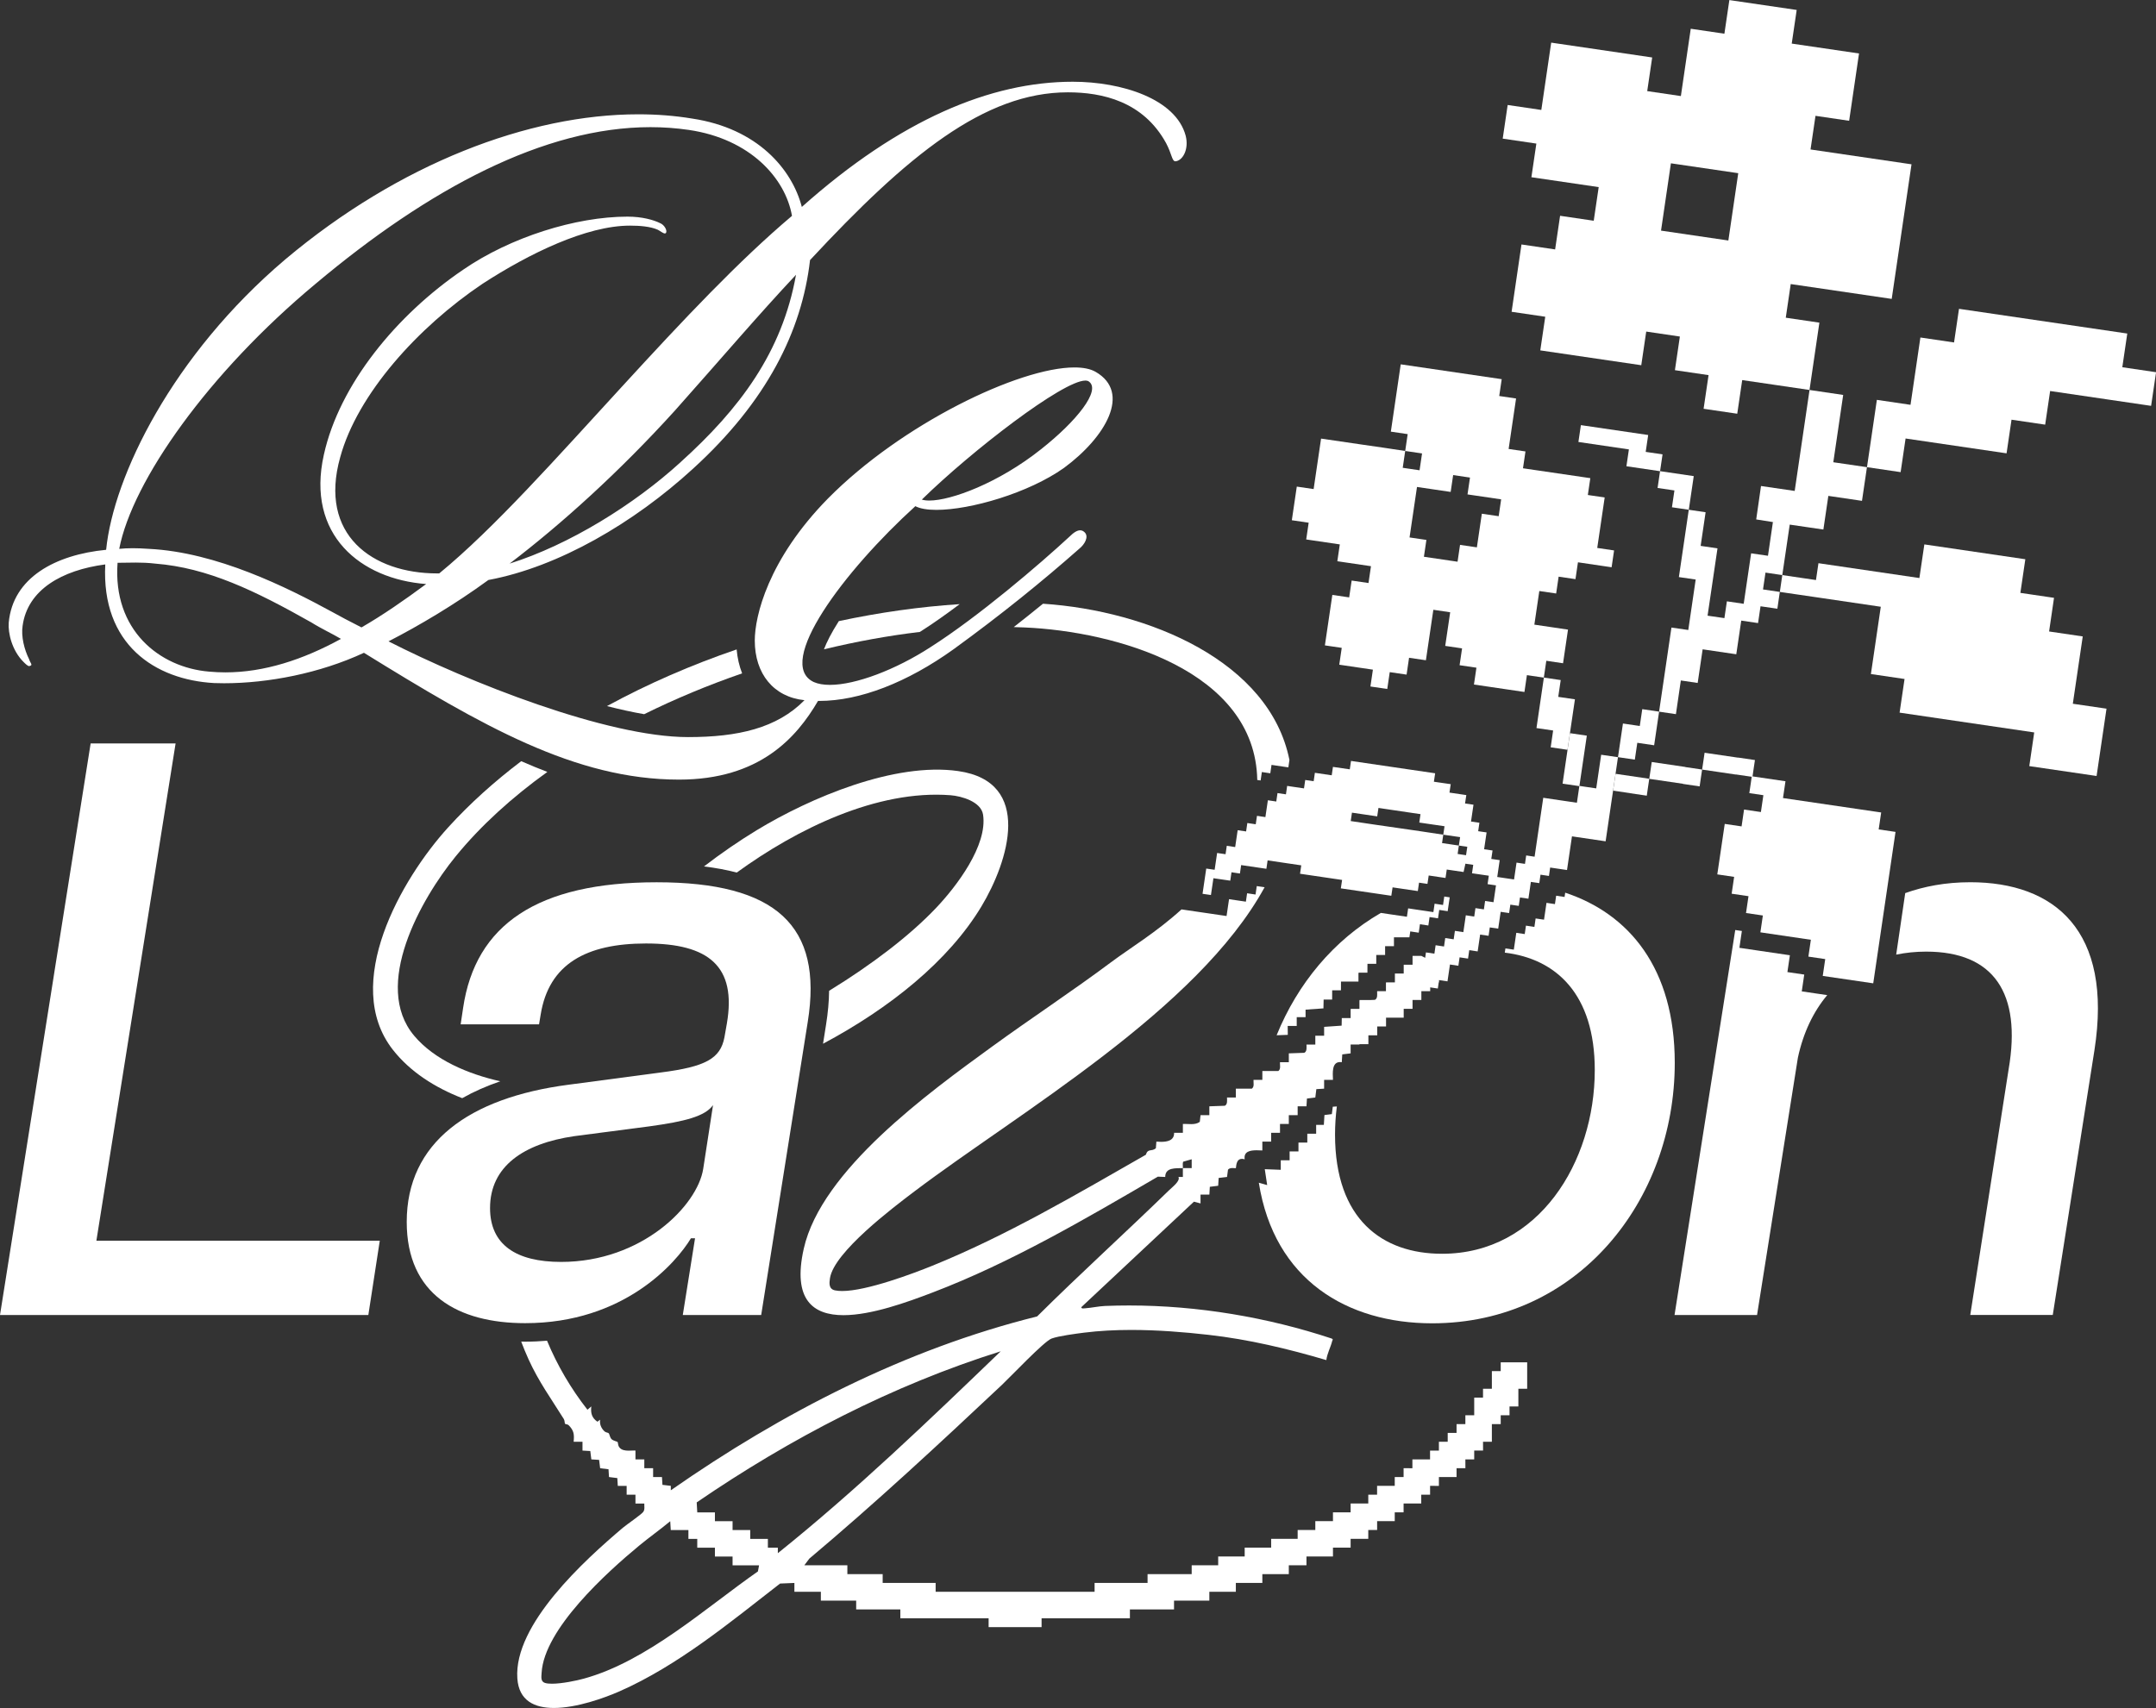 <?xml version="1.0" encoding="UTF-8"?>
<svg id="Layer_2" data-name="Layer 2" xmlns="http://www.w3.org/2000/svg" viewBox="0 0 582.46 461.54">
  <rect x="0" y="0" width="582.46" height="461.54" fill="#333333" stroke="none"/>
  <defs>
    <style>
      .cls-1 {
        fill: #fff;
      }
    </style>
  </defs>
  <g id="Calque_3" data-name="Calque 3">
    <g>
      <polygon class="cls-1" points="47.44 200.89 24.49 200.89 0 355.35 99.51 355.35 102.6 335.27 26.04 335.27 47.44 200.89"/>
      <path class="cls-1" d="M569.09,191.5l-2.68,18.19-18.18-2.67,1.33-9.1-36.37-5.35,1.34-9.09-9.09-1.34,2.67-18.18-18.18-2.68h0c-3.03-.42-6.06-.91-9.09-1.33.24-1.51.42-3.04.66-4.55l9.1,1.34.67-4.55,27.27,4.01,1.34-9.09,27.28,4.01-1.34,9.09,9.09,1.34-1.33,9.09,9.09,1.34-2.68,18.19,9.1,1.33Z"/>
      <path class="cls-1" d="M437.11,204.61l-4.54-.66-1.34,9.09c-1.51-.2-3.03-.46-4.54-.67l2-13.58-4.55-.67-2,13.64,4.53.67-.66,4.49-9.09-1.34-2.34,15.92-2.27-.34-.33,2.28-2.28-.34-.67,4.55-4.54-.67.66-4.55-2.27-.33.34-2.28-2.28-.33.67-4.55-2.27-.33.33-2.28-2.27-.33.67-4.55-2.28-.33.34-2.27-4.55-.67.34-2.28-4.55-.66.34-2.28-22.73-3.34-.33,2.27h-.01l-4.54-.66-.33,2.27h-.01l-4.54-.67-.33,2.27h-.01s-2.27-.33-2.27-.33l-.33,2.27h-.01l-3.14-.46-1.4-.21-.33,2.28-2.28-.34-.33,2.28-2.27-.34-.67,4.55-2.27-.34-.34,2.28-1.89-.28-.38-.06-.33,2.28-.37-.06h0s-1.91-.27-1.91-.27l-.67,4.54h-.07s-2.2-.33-2.2-.33l-.33,2.27h-.01l-2.27-.33-.67,4.54-2.27-.33-1,6.82,2.27.33.67-4.54,4.55.66.33-2.27,2.28.34.33-2.28,6.82,1,.33-2.27,9.09,1.34-.33,2.27,11.13,1.64.23.03-.34,2.28,13.64,2,.34-2.27,6.82,1,.33-2.27,2.27.33.34-2.27,4.54.67.34-2.28,4.54.67.5-2.25,2.11.31-.33,2.28,4.54.66-.33,2.28,2.27.33-.67,4.55-2.27-.34-.33,2.28-2.28-.34-.33,2.28-2.27-.34-.67,4.55-2.28-.34-.33,2.28-2.28-.34-.33,2.28-2.27-.34-.33,2.28-2.28-.34-.21,1.46-1.03-.52h-2.38v2.39h-2.39v2.38h-2.38v2.39h-2.39v.1h-.03v2.28h-2.36v.1h-.03c.01.73.19,1.86-.59,2.24l-1.31.05h-2.83v.1h-.04v2.29h-2.35s0,.09,0,.09h-.03v2.39h-2.39l-.04,2.05-4.73.33v2.39h-2.38v2.39h-2.39c.01.72.19,1.85-.59,2.23l-4.18.15v2.39h-2.39c-.05.81.29,1.82-.44,2.38h-4.32v2.39h-2.39c-.05.81.29,1.82-.45,2.38h-4.32v2.39h-2.39c0,.72.19,1.85-.59,2.23l-4.18.15v2.39s-2.38,0-2.38,0l-.2,1.81c-.69.5-1.49.61-2.3.61-.59,0-1.19-.05-1.77-.05-.17,0-.34,0-.5.01v2.39h-2.37c.05,2.06-1.8,2.44-3.51,2.44-.45,0-.89-.03-1.28-.06l-.14,1.8c-1.21.99-2.14-.05-2.71,1.75-18.7,10.69-37.66,21.88-57.68,29.99-5.18,2.1-17.73,6.83-24.36,6.83-.73,0-1.39-.06-1.96-.18-1.67-.37-1.55-1.89-1.33-3.3,1.1-7.04,17-19.04,22.79-23.42,28.34-21.42,76.49-49.08,94.63-82.21l-.25-.04-1.87-.27-.33,2.28-2.28-.34-.33,2.27-4.55-.67-.67,4.55-4.95-.73-2.27-.33-4.95-.73c-6.87,6.24-13.91,10.45-19.04,14.28-10.56,7.89-21.61,15.13-32.27,22.89-16.89,12.29-45.97,33.28-50.74,54.5-3.12,13.86,2.56,17.98,10.73,17.98,7.55,0,17.22-3.51,24.08-6.13,21.18-8.08,41.33-19.91,60.85-31.3l1.99.08c-.02-2.63,2.86-2.33,4.77-2.39.03-.57-.12-1.17.06-1.73l2.32-.66v2.39h-.41c-.47,0-.95-.01-1.42-.01-.18,0-.37,0-.55.01-.05.79.03,1.59,0,2.39h-1.2c.57,1.08-1.65,2.73-2.52,3.58-11.78,11.47-23.99,22.52-35.66,34.11-35.68,8.87-68.99,26.07-98.96,46.98v-1.2l-2.26-.27-.13-2.11h-2.39v-2.39h-2.38s0-2.38,0-2.38h-2.39v-2.39c-.1,0-.21-.01-.33-.01-.47,0-.99.04-1.5.04-.97,0-1.93-.13-2.52-.89-.45-.6-.32-1.26-.48-1.45-.11-.14-1.17-.31-1.63-.77-.47-.47-.54-1.37-.78-1.6-.2-.19-.77-.17-1.13-.51-.87-.82-1.37-1.93-1.17-3.15l-.74.55c-1.53-1.06-1.85-2.32-1.65-4.13l-1.04.89c-4.44-5.66-8.15-11.97-10.92-18.65-1.9.16-3.86.26-5.9.26-.37,0-.72-.01-1.08-.02.62,1.61,1.27,3.22,1.99,4.8,2.76,6.06,6.09,10.61,9.53,16.13.27.43.18,1.11.34,1.29.12.14.67.08.96.37,1.41,1.44,1.55,2.45,1.35,4.47h2.39v2.39l2.11.12.28,2.26,2.1.13.28,2.26,2.26.27.13,2.11,2.25.28.13,2.11h2.39s0,2.38,0,2.38h2.38v2.39h2.39c-.04.74.2,1.59-.28,2.25-.53.74-4.46,3.4-5.53,4.31-10.29,8.73-29.5,26.1-28.49,40.7.41,6.05,4.67,7.98,9.87,7.98,6.21,0,13.75-2.74,17.77-4.51,15.76-6.95,29.84-18.63,43.34-29.11l3.87-.16v2.39h7.15v2.38h9.54v2.39h11.93v2.38h23.85v2.39h14.31v-2.39h23.86v-2.38h11.92v-2.39h9.54v-2.38h7.16v-2.39h7.16v-2.38h7.15v-2.39h4.77v-2.38h7.16v-2.39h4.77v-2.38h4.77v-2.39h2.39v-2.39s4.76,0,4.76,0v-2.38h2.39v-2.39h4.77v-2.38h2.39v-2.39s2.38.01,2.38.01v-2.39h4.77v-2.39h2.39s-.01-2.38-.01-2.38h2.39v-2.39h2.39s-.01-2.38-.01-2.38h2.39v-4.77h2.39v-2.39h2.38v-2.38h2.39v-4.77h2.38v-7.16h-7.15v2.39h-2.39v4.77h-2.39v2.38s-2.38,0-2.38,0v4.77h-2.39v2.39s-2.38,0-2.38,0v2.38h-2.39v2.39s-2.38,0-2.38,0v2.39h-2.39s0,2.38,0,2.38h-4.77v2.39s-2.38-.01-2.38-.01v2.39h-2.39v2.38h-4.77v2.39s-2.38,0-2.38,0v2.38h-4.77v2.39h-4.77v2.38h-4.77v2.39h-4.77v2.39h-7.16v2.38h-7.15v2.39h-7.16v2.38h-7.16v2.39h-11.92v2.38h-14.31v2.39h-42.94v-2.39h-14.31v-2.38h-9.54v-2.39h-11.63l1.34-1.79c17.88-15.04,35.02-30.95,52.03-46.95,2.36-2.22,11.39-11.78,13.42-12.53,1.92-.71,6.63-1.32,8.83-1.6,4.08-.51,8.36-.73,12.69-.73,7.07,0,14.27.57,20.93,1.33,10.82,1.22,21.38,3.75,31.79,6.82.21-1.8,1.15-3.42,1.58-5.15.07-.28.34-.42-.09-.66-17.35-5.76-36.26-8.95-54.75-8.95-2.19,0-4.36.04-6.54.13-1.75.08-3.59.5-5.34.63-.13,0-.36.04-.57.04-.28,0-.53-.07-.48-.35l30.42-28.5,1.78.47v-2.39h2.39s.12-2.1.12-2.1l2.26-.28.13-2.11,2.26-.27.26-1.97c.29-.36.78-.44,1.22-.44.32,0,.62.04.78.04.06,0,.1,0,.12-.02.14-.15-.08-2.5,1.66-2.5.21,0,.45.04.73.12-.32-2.12,1.47-2.44,3.23-2.44.54,0,1.07.03,1.54.05v-2.39s2.38,0,2.38,0v-2.38h2.39v-2.39s2.38,0,2.38,0v-2.38h2.39v-2.39s2.38,0,2.38,0l.13-2.1,2.26-.28.28-2.26,2.1-.13v-2.38h2.39c-.07-1.89-.34-4.81,1.92-4.81.14,0,.3.01.46.04l.13-2.11,2.26-.28v-2.39h2.38s0-.1,0-.1h2.42v-2.38h2.39v-2.39s2.38,0,2.38,0v-2.39h4.77v-2.39h2.39s0-2.38,0-2.38h2.38v-2.39h2.39v-1.02l2.06.31.24-1.67h.08v-.61s2.29.34,2.29.34l.67-4.55,2.27.34.33-2.28,2.28.34.33-2.28,2.27.34.67-4.55,2.28.33.33-2.27,2.27.33.67-4.54,2.28.33.33-2.27,2.27.33.34-2.27,2.27.33.67-4.54,2.27.33.33-2.28,2.28.34.33-2.27,4.55.67,1.34-9.1,9.09,1.34,1.25-8.5c.24-1.51.52-3.69.77-5.19h-.01l.34-2.28.99-6.77ZM396.06,231.1l-2.27-.34c.1-.75.23-1.52.33-2.27-1.5-.26-3.04-.42-4.54-.67.1-.76.23-1.52.33-2.27-8.32-1.29-16.68-2.41-25-3.68l.33-2.27h.01s6.81,1,6.81,1l.34-2.28,2.55.38,8.81,1.3-.33,2.27,6.82,1c-.11.76-.24,1.52-.34,2.28,1.51.23,3.04.43,4.55.66-.1.76-.24,1.52-.34,2.28.76.13,1.53.21,2.28.33l-.34,2.28ZM204.76,424.63c-14.21,9.93-30.02,24.31-47.04,28.98-1.87.52-5.89,1.37-8.61,1.37-.76,0-1.42-.06-1.9-.22-1.19-.39-.95-1.63-.89-2.71.66-11.85,17.66-27.2,26.4-34.42,2.73-2.25,5.63-4.3,8.35-6.56l.14,2.38h4.77v2.39h2.39s0,2.38,0,2.38h4.77v2.39h4.77v2.38h7.16l-.31,1.64ZM210.14,419.71v-1.49h-2.69v-2.38h-4.77v-2.39h-4.77v-2.39h-4.77v-2.38h-4.77l-.15-2.7c25.28-17.3,52.82-31.63,82.14-40.83-19.51,18.77-39.1,37.62-60.22,54.56Z"/>
      <polygon class="cls-1" points="419.59 197.4 415.09 196.74 417.09 183.1 421.64 183.77 420.97 188.31 425.48 188.97 423.47 202.61 418.93 201.94 419.59 197.4"/>
      <path class="cls-1" d="M455.32,207.25l-9.09-1.34c-.24,1.51-.42,3.04-.67,4.55,3.02.42,6.05.91,9.07,1.33v.04s4.54.67,4.54.67c.24-1.51.42-3.04.67-4.55-1.51-.21-3.02-.45-4.53-.67v-.04Z"/>
      <path class="cls-1" d="M445.55,210.44l-9.09-1.34c-.24,1.51-.42,3.04-.67,4.55,1.52.21,3.04.44,4.56.67v.02s4.54.67,4.54.67c.24-1.51.42-3.04.67-4.55,0,0-.01,0-.01,0v-.02Z"/>
      <path class="cls-1" d="M482.44,85.85l1.34-9.09,27.28,4.01,5.35-36.37-27.28-4.01,1.34-9.09,9.09,1.34,2.67-18.19-18.18-2.67,1.34-9.09-18.19-2.67-1.34,9.09-9.09-1.34-2.67,18.19-9.09-1.34,1.34-9.09-27.28-4.01-2.67,18.19-9.09-1.34-1.34,9.09,9.09,1.34-1.34,9.09,18.18,2.67-1.34,9.09-9.09-1.34-1.34,9.09-9.09-1.34-2.67,18.19,9.09,1.34-1.34,9.09,27.28,4.01,1.34-9.09,9.09,1.34-1.34,9.09,9.09,1.34-1.34,9.09,9.09,1.34,1.34-9.09c6.05.91,12.13,1.75,18.18,2.67.88-6.06,1.79-12.13,2.67-18.19l-9.09-1.34ZM466.93,64.99l-18.19-2.67,2.67-18.19,18.19,2.67-2.67,18.19Z"/>
      <path class="cls-1" d="M448.48,127.31c-.2,1.51-.46,3.03-.67,4.55l4.55.67-.67,4.55c1.51.24,3.04.42,4.55.67.43-3.03.9-6.07,1.34-9.09-3.03-.45-6.07-.88-9.09-1.34Z"/>
      <path class="cls-1" d="M573.36,99.22l1.34-9.09-45.46-6.68-1.34,9.09-9.09-1.34-2.67,18.19-9.09-1.34c-.91,6.05-1.75,12.13-2.67,18.19,3.03.44,6.07.89,9.09,1.34l1.34-9.09,27.28,4.01,1.34-9.09,9.09,1.34,1.34-9.09,27.28,4.01,1.34-9.09-9.09-1.34Z"/>
      <path class="cls-1" d="M504.37,126.24c-.14.91-.27,1.82-.4,2.74l-.21,1.41c-.24,1.65-.48,3.3-.73,4.95l-9.09-1.34-1.34,9.09c-3.03-.42-6.06-.91-9.09-1.33l-2.01,13.64-4.54-.67-.67,4.55,4.54.67-.66,4.54h0s-4.55-.66-4.55-.66l-.67,4.54-4.54-.67-1.34,9.1-9.09-1.34-1.34,9.09-4.55-.67-1.33,9.1c-1.52-.21-3.04-.47-4.55-.67,1.15-7.57,2.2-15.17,3.34-22.73l4.55.66,2-13.64-4.54-.66c.87-6.07,1.81-12.13,2.67-18.19,1.51.24,3.04.43,4.55.67l-1.34,9.09,4.55.67-2.68,18.19,4.55.66.67-4.54,4.54.67,2.01-13.64,4.55.66,1.33-9.09c.38.05.75.11,1.12.16l-5.63-.89,1.3-9.03,9.1,1.33c1.32-9.09,2.68-18.19,4.01-27.28,3.02.46,6.07.88,9.09,1.34l-2.67,18.19,9.09,1.33Z"/>
      <path class="cls-1" d="M443,196.18l-4.55-.67-1.34,9.09,4.55.67.67-4.55,4.55.67c.46-3.02.88-6.07,1.34-9.09-1.51-.2-3.03-.46-4.55-.67l-.67,4.55Z"/>
      <path class="cls-1" d="M444.6,122.1l.67-4.55-18.18-2.67-.67,4.55,13.64,2.01-.67,4.55c3.02.46,6.07.88,9.09,1.34.2-1.51.46-3.03.67-4.55l-4.55-.67Z"/>
      <path class="cls-1" d="M352.87,145.77l9.09,1.34-.67,4.55,9.09,1.34-.67,4.55-4.55-.67-.67,4.55-4.55-.67-2.01,13.64,4.55.67-.67,4.55,9.09,1.34-.67,4.55,4.55.67.67-4.55,4.55.67.67-4.55,4.55.67,2.01-13.64,4.55.67-1.34,9.09,4.55.67-.67,4.55,4.55.67-.67,4.55,13.64,2.01.67-4.55,4.57.67.67-4.55,4.52.67,1.34-9.09-4.52-.67h0s-4.55-.67-4.55-.67h0s-.02,0-.02,0l1.34-9.09,4.55.67.67-4.55,4.55.67.67-4.55,9.09,1.34.67-4.55-4.55-.67,2.01-13.64-4.55-.67.67-4.55-18.19-2.67.67-4.55-4.55-.67,2.01-13.64-4.55-.67.67-4.55-27.28-4.01-2.67,18.19,4.55.67c-.2,1.51-.47,3.03-.67,4.55,1.51.23,3.04.44,4.55.67l-.67,4.55-4.55-.67c.2-1.51.47-3.03.67-4.55-7.56-1.17-15.17-2.19-22.73-3.34l-2.01,13.64-4.55-.67-1.34,9.09,4.55.67-.67,4.55ZM382.82,131.59l9.09,1.34.67-4.55,4.55.67-.67,4.55,9.09,1.34-.67,4.55-4.55-.67-1.34,9.09-4.55-.67-.67,4.55-9.09-1.34.67-4.55-4.55-.67,2.01-13.64Z"/>
      <path class="cls-1" d="M186.67,334.61h1.1l-3.31,20.74h21.18l12.58-79.21c4.19-26.04-8.6-37.73-40.82-37.73s-48.98,11.47-52.29,33.98l-.66,4.41h21.18l.44-2.65c2.21-13.68,12.36-19.2,28.46-19.2,16.99,0,24.49,6.18,21.84,21.62l-.66,3.75c-1.1,5.74-5.08,7.94-17.21,9.49l-24.93,3.31c-26.92,3.53-43.69,15.67-43.69,37.07,0,19.64,13.9,27.36,32,27.36,26.7,0,40.82-16.33,44.79-22.95ZM132.39,326.44c0-11.25,9.05-17.43,22.73-19.42l20.3-2.65c9.49-1.32,15-2.65,17.21-5.74l-2.65,17.21c-1.54,9.93-16.55,25.16-38.39,25.16-12.14,0-19.2-4.63-19.2-14.56Z"/>
      <path class="cls-1" d="M223.99,267.73c-.03,2.87-.31,5.93-.83,9.19l-.81,5.12c18.06-9.63,33.91-22.36,42.77-37.07,7.36-12.22,14.08-33.71-6.27-36.61-17.14-2.45-39.91,7.18-54.35,15.94-4.91,2.98-9.69,6.28-14.31,9.83,3.18.39,6.14.94,8.86,1.65,16.17-11.75,37.83-22.42,57.75-20.89,2.97.23,8.24,1.74,8.78,5.23,1.28,8.34-7.21,19.44-12.65,25.18-7.16,7.56-17.4,15.35-28.93,22.43Z"/>
      <path class="cls-1" d="M7.91,179.98c.07,0,.13-.01.19-.04.88-.22,0-.88-.22-1.77-1.33-2.65-2.21-6.19-1.77-9.07,1.33-9.73,10.61-15.04,22.33-16.58-1.11,21.67,13.49,31.18,29.41,32.06.88.03,1.78.05,2.69.05,11.86,0,25.87-2.68,37.78-8.23,31.84,19.68,57.05,34.27,85.13,34.27,21.72,0,31.73-11.3,37.55-21.27.1,0,.21.01.31.01,10.96,0,23.76-4.97,36.31-13.97,12.99-9.44,23.91-18.3,33.94-27.15,1.48-1.18,2.66-3.25,1.48-4.43-.35-.35-.75-.56-1.23-.56-.73,0-1.66.49-2.91,1.74-7.97,7.38-24.5,21.54-37.48,29.81-9.47,6.15-20.26,10.22-27.21,10.22-1.72,0-3.2-.25-4.37-.77-10.62-5.02,8.26-30.1,27.45-47.52,1.29.68,3.27,1,5.7,1,9.2,0,24.87-4.55,34.44-11.33,11.22-8.26,18.3-20.36,8.56-25.97-1.41-.81-3.35-1.19-5.72-1.19-14.95,0-46.71,15.29-66.59,35.42-16.23,16.53-19.77,31.87-19.77,38.37,0,8.98,5.07,15.27,13.43,16.13-7.45,7.57-17.99,9.97-31.45,9.97-21.89,0-59.26-14.81-80.93-25.87,8.18-4.2,17.91-9.95,26.98-16.58,19.02-3.54,39.36-15.48,55.28-30.07,19.9-18.13,29.41-37.15,31.62-56.38,26.31-28.3,47.1-45.33,69.65-45.33,9.29,0,20.34,2.43,26.53,13.71,1.6,3.01,1.57,4.93,2.54,4.93.1,0,.21-.02.33-.06,1.77-.44,3.32-3.32,2.43-6.85-2.65-9.95-17.25-14.59-30.51-14.59-22.11,0-46.65,10.17-73.19,33.83-2.65-10.17-11.94-21.23-29.63-23.88-4.66-.77-9.52-1.15-14.54-1.15-29.54,0-64.55,13.29-95.36,39.19-30.51,25.87-46.43,58.59-48.42,78.49-13.71,1.33-25.21,7.52-26.31,19.68-.22,2.87.88,7.52,3.98,10.61.57.57,1.15,1.15,1.58,1.15ZM293.22,102.84c.42,0,.75.09.98.28,3.25,2.36-3.25,10.62-12.99,18.3-11.43,9.09-24.23,13.84-30.16,13.84-.81,0-1.48-.09-2.01-.26,13.52-13.24,38.13-32.16,44.17-32.16ZM183.88,124.88c-12.6,11.5-30.07,22.33-46.21,27.42,13.93-10.61,29.63-24.76,44.66-41.35,12.6-14.15,22.55-25.87,32.72-36.7-3.76,21.01-15.26,36.26-31.18,50.63ZM85.27,76.68c30.74-25.81,61.83-42.32,90.46-42.32,3.49,0,6.95.25,10.37.75,16.58,2.43,26.09,13.05,27.86,23.22-14.37,12.16-28.97,27.64-45.99,46.21-17.47,19.02-34.49,38.25-49.31,50.41-.18,0-.37,0-.55,0-17.45,0-32.11-10.4-26.2-31.4,4.64-17.03,21.01-35.16,38.47-46.88,12.6-8.18,28.08-15.7,39.8-15.7,2.65,0,5.53.22,7.52,1.11.72.36,1.43,1,1.91,1,.11,0,.21-.04.3-.12.44-.66-.44-2.21-1.55-2.65-1.77-.88-4.86-1.77-8.84-1.77-13.93,0-31.62,5.53-44.44,14.37-17.91,12.16-33.39,30.96-37.59,49.97-4.86,21.67,9.95,33.61,27.64,34.94-5.97,4.42-11.72,8.4-17.47,11.72-3.1-1.55-5.97-3.1-7.96-4.2-12.16-6.63-31.18-16.14-49.53-17.03-1.55-.11-2.99-.17-4.31-.17s-2.54.06-3.65.17c3.54-18.35,24.1-47.54,53.07-71.64ZM31.76,152.08c1.66,0,3.26-.06,4.92-.06s3.37.06,5.25.28c14.15,1.11,26.98,7.3,42.23,15.92,2.43,1.55,5.75,3.1,7.96,4.42-10.29,5.63-20.75,9.05-31.23,9.05-1.45,0-2.91-.07-4.37-.2-13.49-1.11-26.09-11.28-24.76-29.41Z"/>
      <path class="cls-1" d="M135.16,292.19c-8.77-1.98-17.79-5.79-23.27-12.31-11.41-13.55,1.83-36.96,11.19-48.44,6.81-8.35,15.25-15.99,24.79-22.85-2.34-.89-4.69-1.86-7.06-2.9-7.23,5.48-13.86,11.43-19.69,17.84-12.81,14.07-28.84,42.32-15.04,60.07,4.68,6.01,11.45,10.3,18.79,13.15,3.09-1.75,6.52-3.27,10.28-4.56Z"/>
      <path class="cls-1" d="M226.61,167.85c-2.06,3.23-3.3,5.74-4.01,7.61,8.72-2.11,17.42-3.69,25.91-4.7.07-.05.15-.09.22-.14,3.35-2.13,6.94-4.67,10.54-7.37-10.68.69-21.66,2.24-32.66,4.59Z"/>
      <path class="cls-1" d="M174.01,193c8.5-4.21,17.4-7.9,26.48-11.04-.77-1.98-1.28-4.14-1.48-6.47-12.15,4.15-23.97,9.28-35.03,15.31,3.46.89,6.83,1.63,10.03,2.19Z"/>
      <path class="cls-1" d="M532.27,238.4c-6.67,0-12.5,1.13-17.56,2.94l-2.44,16.62c2.58-.53,5.28-.81,8.09-.81,18.31,0,25.82,11.25,22.29,31.77l-10.37,66.42h22.29l11.25-71.49c5.08-32.44-10.81-45.45-33.54-45.45Z"/>
      <path class="cls-1" d="M486.76,267.9l.67-4.55-4.55-.67.67-4.55-8.69-1.28-4.95-.73.67-4.55-1.79-.26-16.4,104.03h22.29l11.03-69.51c1.46-6.81,4.2-12.48,7.93-16.93l-1.93-.28-4.95-.73Z"/>
      <path class="cls-1" d="M508.22,219.55l-26.53-3.9.67-4.54-8.9-1.31c.23-1.47.41-2.96.65-4.42-1.51-.21-3.03-.45-4.55-.67v.03s-9.05-1.33-9.05-1.33c-.24,1.51-.42,3.04-.67,4.55,3.03.42,6.06.91,9.09,1.34v-.03s4.31.63,4.31.63c-.23,1.47-.41,2.96-.65,4.42,1.27.18,2.53.37,3.8.56l-.67,4.55-4.55-.67-.67,4.55-4.55-.67-2.01,13.64,4.55.67-.67,4.55,4.55.67-.67,4.55,4.55.67-.67,4.55,13.64,2.01-.67,4.55,4.55.67-.67,4.55,13.64,2,6.02-40.92-4.55-.67.67-4.55Z"/>
      <path class="cls-1" d="M381,251.69l2.28.34.33-2.28,2.27.34.33-2.28,2.28.34.33-2.27,2.28.34.55-3.74-1.47-.22-.33,2.28-2.28-.34-.33,2.27-4.95-.73-1.87-.28-.33,2.27-4.95-.73-2.09-.31c-12.77,7.37-22.5,19.12-28.16,33.06l3.02-.11-.03-2.4h2.44s0-2.38,0-2.38h2.39s0-2.03,0-2.03l4.65-.33h.18s.05-2.4.05-2.4h2.3s.01-2.38.01-2.38h0v-.11h2.37s.01-2.13.01-2.13h0v-.24h4.72v-2.29s.05,0,.05,0v-.11h2.37s.01-2.28.01-2.28h0v-.11h2.38s0-2.39,0-2.39h2.39s0-2.39,0-2.39h2.39s0-2.38,0-2.38h4.17s.24-1.62.24-1.62Z"/>
      <path class="cls-1" d="M422.86,241.18l-.18,1.2-2.27-.34-.33,2.27-2.28-.34-.67,4.55-2.27-.33-.33,2.28-2.28-.34-.33,2.28-2.28-.34-.67,4.55-2.27-.33-.17,1.14c13.88,1.66,24.31,11.21,24.31,31.72,0,24.93-15.22,49.65-41.26,49.65-16.11,0-28.91-9.27-28.91-32.21,0-2.54.17-5.08.49-7.6l-1.1.07-.25,2-2,.25-.16,2.66h-2.08s0,2.39,0,2.39h-2.39s0,2.39,0,2.39h-2.39s0,2.39,0,2.39h-2.39s0,2.39,0,2.39h-2.39s0,2.58,0,2.58l-4.32-.17.65,4.3-2.26-.64c4.18,26.34,23.94,37.99,46.84,37.99,39.28,0,65.53-33.1,65.53-70.39,0-25.58-12.38-40.28-29.61-45.98Z"/>
      <path class="cls-1" d="M273.86,169.45c.98.02,1.96.05,2.92.1,24.56,1.06,62.33,11.59,62.88,41.22l.91.13.33-2.28,2.28.34.33-2.27,4.55.67.29-2.01c-5.35-26.63-38.01-40.32-66.58-42.21-2.6,2.12-5.23,4.23-7.91,6.32Z"/>
    </g>
  </g>
</svg>